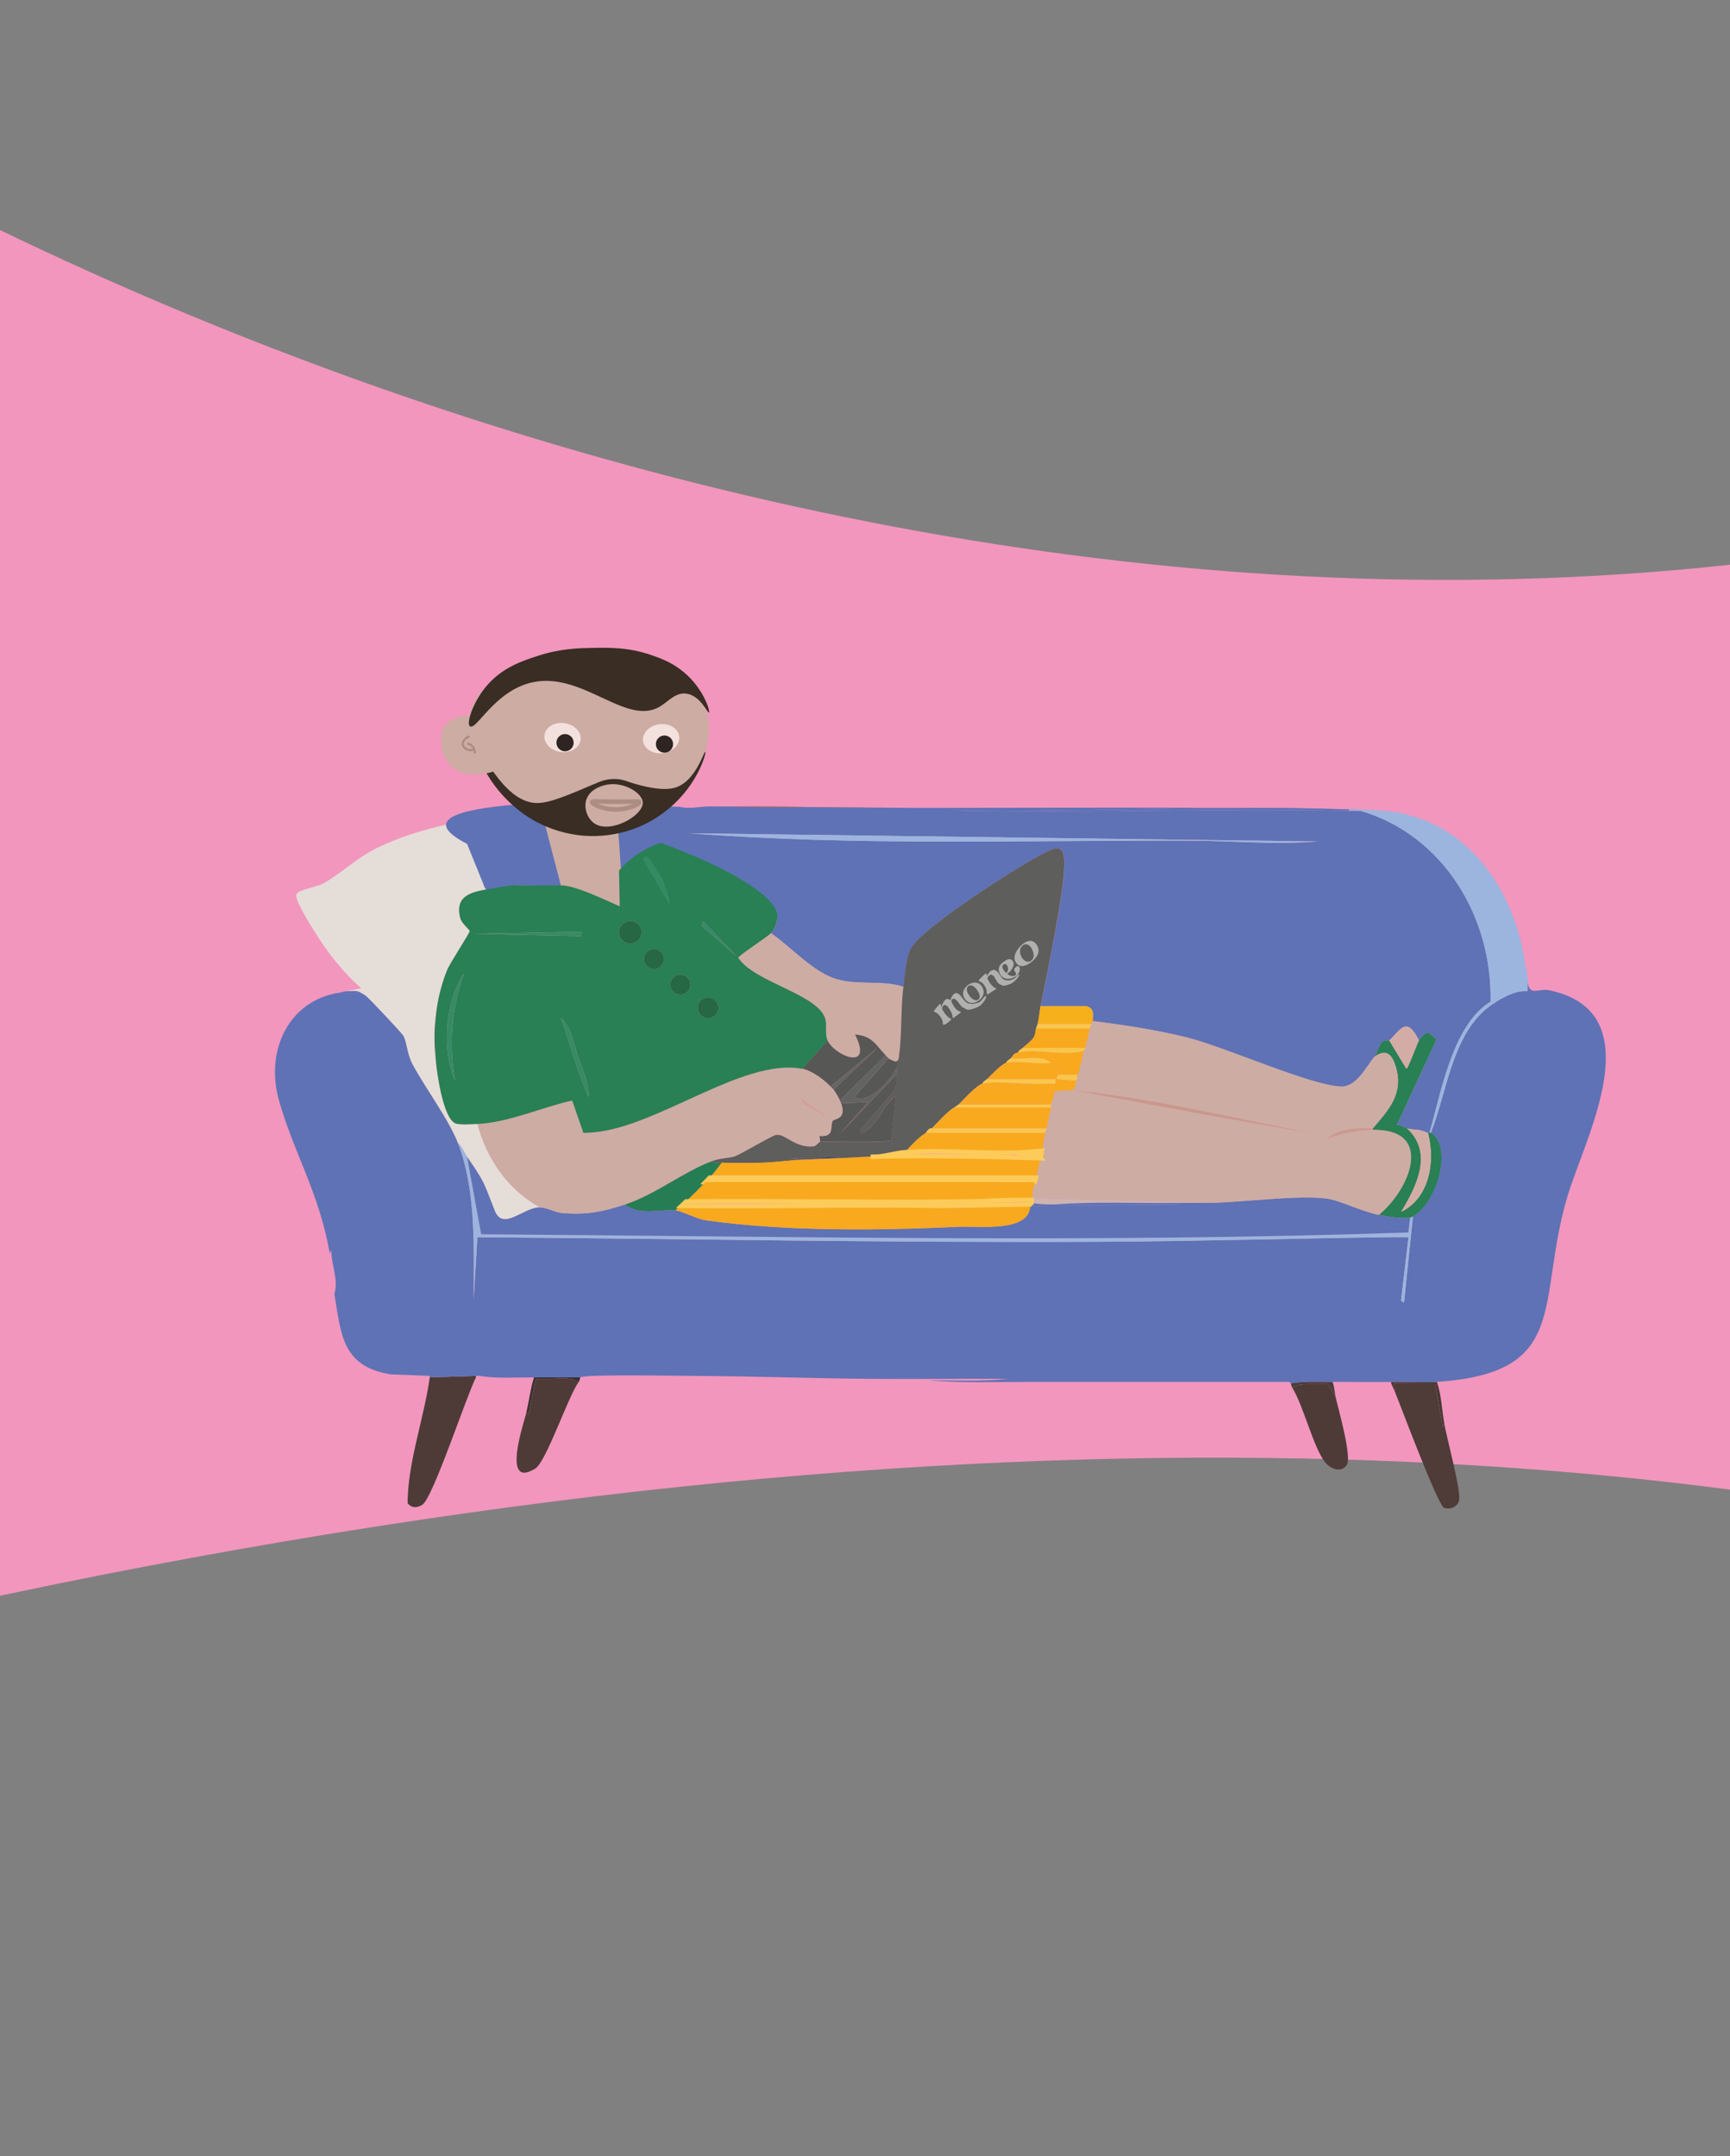 <svg width="390" height="486" viewBox="0 0 390 486" fill="none" xmlns="http://www.w3.org/2000/svg">
<rect x="0" y="0" width="390" height="486" fill="#808080" stroke="none"/>
<path d="M568.252 75.4C311.239 203.907 22.402 78.678 -89.891 0C-297.495 181.943 -588.14 512.882 -89.891 381.096C408.359 249.311 640.283 396.121 693.965 486C759.149 295.589 825.264 -53.108 568.252 75.4Z" fill="#F296BD"/>
<g clip-path="url(#clip0_90_331)">
<path d="M164.382 181.758C171.062 182.375 177.831 182.089 184.529 182.098H206.357L159.669 181.758C161.234 181.722 162.808 181.776 164.373 181.758H164.382Z" fill="#EA6546"/>
<path d="M184.538 182.089C177.84 182.089 171.071 182.367 164.391 181.749C171.088 181.687 177.867 181.517 184.538 182.089Z" fill="#EE7358"/>
<path d="M306.79 182.429C309.597 182.564 312.048 182.608 314.847 183.1C312.271 183.637 309.428 182.868 306.79 182.76C305.895 182.725 304.992 182.778 304.107 182.76V182.42C305.001 182.447 305.904 182.376 306.79 182.42V182.429Z" fill="#9BB5DF"/>
<path d="M304.107 182.429V182.769C273.917 182.054 243.611 183.449 213.422 182.599C243.576 183.065 273.962 181.401 304.107 182.429Z" fill="#5E72B5"/>
<path d="M107.293 310.111V310.451C105.228 314.432 97.555 337.755 95.194 339.168C93.996 339.884 92.86 339.982 91.885 338.81C91.939 329.479 95.561 319.826 96.884 310.451L107.293 310.111Z" fill="#4E3B37"/>
<path d="M118.713 318.171L119.053 319.003L120.769 310.817C123.703 311.148 128.04 309.923 130.472 311.453C128.04 314.772 123.166 329.47 120.644 331.018C112.855 335.804 118.221 320.309 118.722 318.171H118.713Z" fill="#4E3B37"/>
<path d="M130.803 310.442C130.722 310.764 130.66 311.184 130.463 311.453C128.031 309.923 123.694 311.157 120.76 310.817L119.044 319.003L118.704 318.171C119.294 315.613 119.589 312.965 120.385 310.442C123.855 310.442 127.333 310.442 130.794 310.442H130.803Z" fill="#392F2F"/>
<path d="M314.516 313.805L314.176 311.792L323.53 311.837L325.256 321.696L325.586 320.864C326.212 324.317 329.163 335.214 328.967 337.835C328.841 339.535 326.99 340.367 325.586 339.857C324.102 339.32 315.857 317.053 314.498 313.814L314.516 313.805Z" fill="#4F3B38"/>
<path d="M323.914 311.452C324.978 314.485 325.023 317.733 325.595 320.864L325.264 321.696L323.539 311.837L314.185 311.792L314.525 313.805C314.194 313.027 313.773 312.267 313.514 311.452C316.903 311.372 320.588 311.676 323.923 311.452H323.914Z" fill="#493835"/>
<path d="M291.337 312.794C293.161 311.372 296.872 312.356 299.215 311.774L301.075 314.816C301.674 317.482 304.867 328.522 303.579 330.257C302.229 332.091 299.797 330.991 298.661 329.497C296.023 326.062 293.93 317.071 291.337 312.794Z" fill="#4E3B38"/>
<path d="M300.405 311.452C300.825 312.517 300.834 313.734 301.075 314.816L299.215 311.775C296.872 312.356 293.161 311.372 291.337 312.794C291.158 312.49 291.087 312.123 290.997 311.783C294.109 311.256 297.266 311.47 300.405 311.443V311.452Z" fill="#4B3D3A"/>
<path d="M78.07 223.421C80.609 223.305 80.555 223.126 82.433 224.432C80.484 222.938 78.481 224.727 76.388 223.761C76.907 223.671 77.658 223.439 78.07 223.421Z" fill="#5E72B5"/>
<path d="M159.687 181.758L206.375 182.098C239.838 182.098 273.345 181.821 306.798 182.438C305.904 182.393 305.001 182.465 304.116 182.438C273.971 181.409 243.585 183.064 213.431 182.608C243.62 183.449 273.926 182.062 304.116 182.778C305.01 182.796 305.913 182.742 306.798 182.778C325.47 188.271 336.451 206.826 336.022 225.783C327.5 230.918 324.844 246.404 322.251 255.35C322.17 255.306 322.009 255.395 321.911 255.35C319.479 254.295 319.139 254.805 317.207 254.339C316.546 254.178 315.786 253.418 314.856 253.668L323.843 234.282L322.072 232.806C321.106 232.806 320.364 233.817 319.89 234.523C317.046 228.771 315.705 232.206 313.174 234.523C313.103 234.595 312.066 234.318 311.475 235.007C310.76 235.839 310.447 237.449 309.812 238.218C307.916 240.526 305.779 245.008 302.309 244.919C295.549 244.74 276.108 235.991 267.64 233.879C260.638 232.135 253.493 231.061 246.339 230.158C246.446 228.574 246.714 227.357 244.997 226.794H234.588C235.984 219.995 240.195 199.883 239.963 194.006C239.784 189.506 237.003 191.492 234.615 192.717C229.348 195.41 206.831 209.698 205.105 214.269C204.166 216.747 204.014 219.816 203.684 222.428C198.729 220.818 193.453 222.169 188.481 220.666C183.25 219.082 178.242 213.357 173.789 210.333C174.093 209.993 174.504 209.447 174.817 208.687C174.817 208.687 175.139 207.917 175.22 207.067C175.363 205.663 163.747 199.114 147.588 191.179C149.448 189.327 151.344 186.589 152.291 184.12C152.533 183.494 152.774 182.465 152.962 181.767C155.153 182.447 157.442 181.821 159.678 181.767L159.687 181.758ZM155.323 187.806C192.792 190.705 230.457 189.381 268.015 189.47C277.61 189.497 287.536 190.436 297.042 189.658L155.323 187.806Z" fill="#5E72B5"/>
<path d="M110.986 193.854V200.241C107.007 200.939 102.294 201.44 103.761 206.969C104.056 208.078 105.871 209.617 105.88 209.814C105.916 210.324 101.463 216.953 100.747 218.733C99.424 222.043 98.583 225.586 98.226 229.138C97.859 232.707 97.913 235.329 98.226 238.88C98.476 241.681 99.871 252.362 102.831 253.257C103.743 253.534 106.488 253.382 107.624 253.329C109.743 261.282 114.492 268.144 121.726 272.143C117.917 272.071 113.392 277.662 111.478 272.814C108.885 266.211 109.404 266.766 105.263 260.718C104.584 259.716 104.226 258.437 103.251 257.694C101.114 252.21 95.927 245.348 93.003 239.891C91.734 237.52 91.787 235.194 90.973 233.522C90.696 232.958 83.14 224.915 82.433 224.423C80.555 223.117 80.609 223.305 78.07 223.412L81.423 222.741C78.418 220.111 75.601 216.828 73.294 213.571C72.06 211.827 66.203 202.988 66.82 201.583C67.303 200.483 71.425 199.91 72.802 199.159C76.817 196.967 80.216 193.496 84.714 191.259C89.829 188.71 95.328 187.046 100.899 185.784C103.394 188.96 107.401 191.957 110.978 193.845L110.986 193.854Z" fill="#E5DDD8"/>
<path d="M314.847 183.1C330.192 185.793 339.653 198.559 343.06 213.008L344.401 220.397C344.419 220.728 344.401 221.068 344.401 221.408C344.392 222.079 344.419 222.759 344.401 223.43C341.799 223.269 339.492 224.521 337.346 225.783C337.078 225.174 336.398 225.55 336.004 225.783C336.443 206.826 325.452 188.271 306.781 182.778C309.428 182.885 312.271 183.655 314.838 183.118L314.847 183.1Z" fill="#9BB5DF"/>
<path d="M155.323 187.806L297.042 189.658C287.537 190.445 277.61 189.497 268.015 189.47C230.457 189.38 192.783 190.696 155.323 187.806Z" fill="#9BB5DF"/>
<path d="M344.401 221.408C344.741 224.602 346.986 222.714 349.186 223.179C372.865 228.118 357.234 256.478 353.308 269.799C346.297 293.596 354.202 309.457 323.914 311.461C320.57 311.685 316.895 311.381 313.505 311.461C309.15 311.56 304.76 311.434 300.405 311.461C297.266 311.479 294.109 311.265 290.997 311.801L290.658 311.461H231.548C224.171 311.461 216.74 311.739 209.38 311.121C215.345 311.112 221.425 311.408 227.345 310.781C216.99 310.719 206.626 310.871 196.279 310.781C182.758 310.665 169.166 310.155 155.645 310.11C152.56 310.102 131.796 309.708 130.794 310.45C127.324 310.45 123.846 310.45 120.385 310.45C116.272 310.45 112.033 310.737 107.955 310.11H107.284L96.876 310.45V310.11L88.139 309.77C77.068 308.053 76.889 300.681 75.378 291.627C76.415 288.46 74.609 284.971 74.707 281.715L74.367 282.556C71.774 268.26 66.257 260.047 62.85 247.871C59.854 237.136 64.754 225.667 76.379 223.752C78.472 224.718 80.475 222.929 82.424 224.423C83.131 224.915 90.687 232.958 90.965 233.521C91.778 235.185 91.725 237.511 92.995 239.891C95.919 245.348 101.105 252.21 103.242 257.694C107.419 268.403 106.775 281.706 106.775 292.969L107.606 278.861C154.366 279.219 201.072 280.131 247.841 279.89C269.857 279.774 291.945 279.129 313.97 278.843C315.151 278.825 316.34 278.888 317.512 278.861L315.83 293.148L316.501 293.64L318.522 274.155C323.539 271.507 327.724 258.804 322.555 255.341C326.409 245.608 327.464 231.562 337.337 225.774C339.483 224.512 341.79 223.26 344.392 223.421C344.41 222.75 344.375 222.079 344.392 221.399L344.401 221.408Z" fill="#5E72B5"/>
<path d="M105.272 260.718L108.456 278.19C178.108 278.682 247.886 280.167 317.467 277.788L317.869 274.486L318.54 274.146L316.519 293.631L315.848 293.139L317.529 278.852C316.358 278.879 315.169 278.816 313.988 278.834C291.963 279.112 269.875 279.765 247.859 279.881C201.09 280.123 154.375 279.21 107.624 278.852L106.793 292.96C106.793 281.697 107.428 268.394 103.26 257.685C104.235 258.428 104.593 259.707 105.272 260.709V260.718Z" fill="#9BB5DF"/>
<path d="M337.355 225.774C327.482 231.571 326.427 245.608 322.573 255.341C322.501 255.288 322.323 255.386 322.233 255.341C324.826 246.395 327.482 230.909 336.004 225.774C336.398 225.541 337.078 225.166 337.346 225.774H337.355Z" fill="#9BB5DF"/>
<path d="M121.735 272.142C123.3 272.169 125.205 273.314 126.985 273.44C132.323 273.815 135.891 273.127 140.881 271.471C144.181 274.084 149.081 272.447 152.301 272.813C154.017 273.01 156.924 274.746 159.285 275.068C177.482 277.582 197.719 277.358 216.114 276.508C220.719 276.293 232.103 277.823 232.237 271.802L265.824 271.463V271.123C267.944 271.105 270.081 271.14 272.209 271.123C279.855 271.06 292.07 269.298 298.911 270.121C302.005 270.487 306.915 273.073 310.832 273.815C313.076 274.236 315.41 274.621 317.887 274.486L317.485 277.788C247.904 280.167 178.126 278.682 108.474 278.19L105.29 260.718C109.431 266.766 108.903 266.22 111.505 272.813C113.41 277.662 117.944 272.071 121.753 272.142H121.735Z" fill="#5E72B5"/>
<path d="M319.89 234.506C320.364 233.808 321.106 232.797 322.072 232.788L323.843 234.264L314.856 253.651C315.786 253.409 316.546 254.169 317.208 254.322C323.208 259.859 319.282 267.481 315.866 273.136C322.332 270.013 323.619 261.649 321.911 255.332C322.01 255.377 322.162 255.288 322.251 255.332C322.34 255.377 322.51 255.279 322.591 255.332C327.769 258.795 323.575 271.498 318.558 274.146L317.887 274.486C315.419 274.621 313.085 274.236 310.832 273.815C317.771 268.197 323.53 254.483 309.49 254.661V254.322C313.076 250.117 316.447 246.538 314.695 240.544C313.863 237.708 312.584 236.214 309.821 238.191C310.456 237.422 310.769 235.812 311.484 234.98C312.075 234.291 313.112 234.568 313.183 234.497L317.047 240.884C317.413 240.947 319.506 235.087 319.899 234.497L319.89 234.506Z" fill="#288054"/>
<path d="M309.812 238.2C312.575 236.214 313.854 237.717 314.686 240.553C316.438 246.547 313.067 250.126 309.481 254.33C305.922 254.187 301.979 254.232 299.072 256.674C302.426 255.467 305.895 254.706 309.481 254.661C323.53 254.483 317.762 268.197 310.823 273.815C306.906 273.073 301.988 270.487 298.902 270.121C292.061 269.298 279.846 271.06 272.2 271.123L232.568 270.112C232.773 268.922 232.988 267.589 233.238 266.417C233.283 266.193 233.48 265.844 233.578 265.406C233.891 263.948 234.276 262.498 234.589 261.04C234.705 260.485 234.803 259.922 234.928 259.358C235.206 258.034 235.331 256.63 235.599 255.323C235.644 255.1 235.841 254.751 235.939 254.313C236.27 252.747 236.619 251.181 236.949 249.607C236.994 249.401 236.905 249.142 236.949 248.936C237.137 248.041 237.781 246.986 237.62 245.912C239.015 245.805 240.231 245.688 241.644 245.751C242.601 245.268 242.395 244.15 242.655 243.559C242.941 242.906 242.86 242.575 242.994 242.217C243.629 240.383 243.853 238.674 244.336 236.84C244.389 236.617 244.622 236.384 244.676 236.17C245.007 234.729 245.409 233.244 245.686 231.804C245.74 231.517 245.963 231.177 246.026 230.793C246.062 230.524 246.357 230.211 246.366 230.122C253.52 231.025 260.665 232.099 267.667 233.843C276.135 235.946 295.585 244.695 302.336 244.883C305.806 244.982 307.943 240.491 309.839 238.182L309.812 238.2ZM297.051 255.681C278.862 252.183 260.763 247.71 242.306 245.769L270.331 250.993L297.051 255.681Z" fill="#CDACA3"/>
<path d="M321.902 255.341C323.61 261.658 322.323 270.022 315.857 273.145C319.273 267.491 323.199 259.868 317.199 254.331C319.121 254.796 319.47 254.277 321.902 255.341Z" fill="#D2ADA5"/>
<path d="M319.89 234.506C319.488 235.096 317.404 240.956 317.038 240.893L313.174 234.506C315.705 232.188 317.047 228.753 319.89 234.506Z" fill="#D3ADA5"/>
<path d="M309.472 254.33V254.67C305.886 254.715 302.417 255.476 299.063 256.683C301.97 254.241 305.913 254.196 309.472 254.339V254.33Z" fill="#CA9A8E"/>
<path d="M297.051 255.681L270.331 250.993L242.306 245.769C260.763 247.71 278.862 252.183 297.051 255.681Z" fill="#C8988B"/>
<path d="M232.568 270.121L272.2 271.132C270.081 271.149 267.944 271.114 265.816 271.132C256.417 271.23 246.983 270.783 237.602 271.471C235.894 271.498 234.24 271.445 232.568 271.132C232.577 270.908 232.55 270.684 232.568 270.461C232.568 270.353 232.55 270.228 232.568 270.121Z" fill="#CEB4B1"/>
<path d="M237.602 271.472C247.001 271.337 256.417 271.57 265.815 271.472L232.228 271.812V271.472L232.568 271.132C234.249 271.436 235.903 271.489 237.602 271.472Z" fill="#5E72B5"/>
<path d="M265.815 271.132V271.471C256.417 271.57 247.001 271.337 237.602 271.471C246.983 270.783 256.417 271.23 265.815 271.132Z" fill="#5E72B5"/>
<path d="M203.684 222.41C203.049 227.527 203.38 232.931 202.7 238.057C202.602 238.809 202.593 239.211 201.672 239.211C201.582 239.113 200.688 238.943 200.33 238.54C200.107 238.29 199.874 238.102 199.66 237.869C197.397 235.498 196.753 233.557 192.765 233.172C197.004 241.698 188.097 237.914 186.559 234.514C185.87 232.985 186.469 231.356 186.076 229.791C184.654 224.101 169.998 221.462 166.412 215.861C166.447 215.405 172.949 211.209 173.789 210.315C178.242 213.339 183.25 219.064 188.481 220.648C193.445 222.151 198.729 220.8 203.684 222.41Z" fill="#CDACA3"/>
<path d="M162.37 262.06C162.477 262.06 162.593 262.06 162.709 262.06C161.878 263.223 160.975 264.359 160.027 265.424C159.741 265.746 159.347 266.086 159.016 266.435C157.63 267.911 156.128 269.414 154.652 270.801C154.304 271.132 153.91 271.579 153.642 271.812C153.248 272.16 152.631 272.348 152.3 272.822C149.081 272.447 144.181 274.093 140.881 271.481C147.829 269.163 153.999 264.145 160.358 261.738C161.019 261.98 161.672 262.033 162.37 262.078V262.06Z" fill="#277D53"/>
<path d="M234.58 226.776C234.311 228.082 234.267 229.523 233.909 230.811C233.811 231.169 233.694 231.473 233.569 231.822C233.355 232.43 233.48 233.047 233.033 233.808C232.603 234.532 231.253 235.561 230.547 236.187C230.189 236.501 229.706 236.671 229.536 237.198C228.409 237.431 228.454 237.914 227.855 238.54C227.569 238.836 226.996 239.006 226.844 239.551C225.825 239.775 223.366 242.387 222.481 243.246C222.168 243.55 221.64 243.711 221.47 244.257C220.218 244.534 217.142 247.916 216.096 248.963C215.747 249.151 215.443 249.455 215.085 249.634C213.717 250.332 211.24 253.15 210.051 254.339C209.237 254.196 208.951 255.207 208.709 255.35C207.162 256.254 205.213 258.33 204.006 259.716C201.546 259.895 198.846 260.906 196.279 260.727C193.981 260.781 191.558 260.996 189.224 261.067C187.507 260.083 184.958 261.067 183.349 261.067H178.144L180.827 261.407C177.831 261.523 174.8 261.989 171.759 262.078H162.352C161.654 262.042 160.993 261.989 160.34 261.738C162.566 260.897 164.498 261.067 165.723 260.575C167.503 259.859 174.102 255.86 175.023 255.762C177.08 255.556 179.253 258.75 183.331 258.374C184.037 258.312 184.493 257.399 184.851 257.372C186.782 257.256 200.473 257.659 200.929 256.997L201.976 246.959C199.266 248.829 197.987 253.06 195.278 254.867C194.92 255.109 193.901 255.995 193.918 254.858C195.501 252.353 200.768 247.612 201.797 245.268C202.244 244.266 201.931 243.157 201.976 242.253C201.993 241.931 202.584 241.43 201.976 240.911C202.137 240.553 202.324 240.213 202.333 239.802C202.262 239.471 201.833 239.444 201.645 239.229C202.557 239.229 202.575 238.827 202.673 238.075C203.353 232.958 203.022 227.554 203.657 222.428C203.979 219.816 204.14 216.756 205.079 214.269C206.804 209.698 229.321 195.41 234.589 192.718C236.976 191.492 239.757 189.506 239.936 194.006C240.169 199.875 235.957 219.995 234.562 226.794L234.58 226.776Z" fill="#5E5E5C"/>
<path d="M199.65 237.869L189.581 247.782L189.912 248.623L195.617 248.444L189.242 255.673L202.002 242.235C201.958 243.139 202.271 244.248 201.824 245.25C200.786 247.594 195.528 252.336 193.945 254.841C193.927 255.986 194.938 255.091 195.304 254.85C198.014 253.042 199.293 248.811 202.002 246.941L200.956 256.979C200.5 257.641 186.8 257.229 184.878 257.354L184.717 256.013C188.276 256.37 187.033 253.821 187.721 252.64C187.954 252.246 189.465 252.228 189.841 251.056C190.368 249.428 188.848 246.896 187.9 245.59L197.808 236.179L187.229 244.919C185.781 243.336 182.964 241.287 180.845 240.884L186.55 234.497C188.088 237.905 196.995 241.681 192.756 233.155C196.735 233.548 197.388 235.481 199.65 237.852V237.869Z" fill="#575756"/>
<path d="M200.321 238.54L192.595 247.272C195.752 249.088 200.903 243.282 201.993 240.893C202.602 241.412 202.011 241.913 201.993 242.235L189.233 255.672L195.609 248.444L189.903 248.623L189.572 247.782L199.642 237.869C199.865 238.102 200.089 238.299 200.312 238.54H200.321Z" fill="#626462"/>
<path d="M201.663 239.211C201.859 239.426 202.28 239.453 202.351 239.784C202.351 240.195 202.163 240.535 201.993 240.893C200.902 243.282 195.752 249.097 192.595 247.272L200.321 238.54C200.688 238.943 201.573 239.113 201.663 239.211Z" fill="#575755"/>
<path d="M189.242 261.049C186.443 261.13 183.644 261.282 180.845 261.389L178.162 261.049H183.366C184.985 261.049 187.525 260.065 189.242 261.049Z" fill="#4C5364"/>
<path d="M171.777 262.06C168.71 262.15 165.777 262.158 162.709 262.06C162.593 262.06 162.486 262.06 162.37 262.06H171.777Z" fill="#4C5364"/>
<path d="M187.9 245.599C187.82 245.483 187.426 245.143 187.229 244.928L197.808 236.188L187.9 245.599Z" fill="#636562"/>
<path d="M180.845 240.893C182.964 241.296 185.781 243.345 187.23 244.928C187.426 245.143 187.82 245.483 187.9 245.599C188.848 246.905 190.368 249.437 189.841 251.065C189.465 252.237 187.954 252.246 187.721 252.649C187.033 253.821 188.267 256.379 184.717 256.021L184.878 257.363C184.52 257.381 184.064 258.294 183.357 258.365C179.28 258.741 177.107 255.547 175.05 255.753C174.129 255.842 167.52 259.85 165.75 260.566C164.525 261.058 162.593 260.888 160.367 261.729C154.008 264.136 147.838 269.155 140.89 271.472C135.909 273.136 132.332 273.816 126.993 273.44C125.214 273.315 123.309 272.169 121.744 272.143C114.51 268.144 109.761 261.273 107.642 253.329C114.537 253.033 122.263 249.544 128.988 248.041L131.509 255.333L132.278 255.315C147.176 255.01 167.109 238.29 180.863 240.902L180.845 240.893ZM186.89 251.978L180.514 247.612L181.202 248.766L186.89 251.978Z" fill="#CDACA3"/>
<path d="M186.89 251.978L181.202 248.766L180.514 247.612L186.89 251.978Z" fill="#CE9F94"/>
<path d="M244.988 226.776C246.705 227.339 246.437 228.556 246.33 230.14C246.33 230.229 246.035 230.542 245.99 230.811H233.9C234.258 229.522 234.302 228.082 234.571 226.776H244.98H244.988Z" fill="#F6B01B"/>
<path d="M234.58 261.049C234.275 262.507 233.882 263.966 233.569 265.415H160.018C160.975 264.359 161.869 263.214 162.7 262.051C165.768 262.149 168.701 262.14 171.768 262.051C174.808 261.962 177.84 261.487 180.836 261.38C183.635 261.273 186.434 261.13 189.233 261.04C191.567 260.968 193.981 260.754 196.288 260.7C208.995 260.405 221.863 260.646 234.58 261.04V261.049Z" fill="#F8A91E"/>
<path d="M235.59 255.341C235.322 256.639 235.197 258.052 234.919 259.376C224.734 260.539 214.173 258.973 204.023 259.716C205.231 258.329 207.18 256.254 208.727 255.35H235.599L235.59 255.341Z" fill="#F8A91E"/>
<path d="M226.853 239.551C229.465 238.97 234.079 239.981 236.931 239.551C237.316 239.873 238.362 240.374 238.443 240.562C238.729 241.224 238.55 241.654 238.613 242.235C238.613 242.289 238.067 242.79 238.282 243.237L242.646 243.577C242.377 244.167 242.592 245.286 241.635 245.769C240.222 245.706 239.006 245.823 237.611 245.93C235.858 246.073 233.623 245.465 235.259 248.614H217.124C218.117 247.504 219.619 245.679 221.157 246.1V244.579L235.93 244.239C236.592 244.185 237.28 244.284 237.951 244.239V243.237H222.498C223.384 242.378 225.843 239.766 226.862 239.542L226.853 239.551Z" fill="#F8A91E"/>
<path d="M236.931 249.625C236.609 251.19 236.252 252.765 235.921 254.33H210.059C211.249 253.141 213.735 250.323 215.094 249.625H236.922H236.931Z" fill="#F8A91E"/>
<path d="M233.569 265.424C233.48 265.862 233.283 266.211 233.229 266.435H159.007C159.338 266.086 159.723 265.746 160.018 265.424H233.569Z" stroke="#FDCB59" stroke-miterlimit="10"/>
<path d="M245.659 231.822C245.391 233.271 244.98 234.747 244.649 236.187H230.547C231.253 235.561 232.612 234.532 233.032 233.808C233.48 233.047 233.354 232.439 233.569 231.822H245.659Z" fill="#F8A91E"/>
<path d="M242.976 242.235H238.613C238.55 241.654 238.729 241.215 238.443 240.562C238.362 240.374 237.316 239.873 236.931 239.551C234.553 237.574 230.734 238.934 227.864 238.54C228.463 237.914 228.418 237.431 229.545 237.198C233.65 236.357 239.999 238.102 244.327 236.858C243.844 238.692 243.62 240.401 242.985 242.235H242.976Z" fill="#F8A91E"/>
<path d="M233.238 266.426C232.988 267.598 232.764 268.931 232.568 270.121C232.55 270.228 232.568 270.344 232.568 270.461C227.524 270.326 222.498 270.729 217.455 270.801L222.829 270.461C221.729 268.376 224.394 268.17 224.841 266.435H233.238V266.426Z" fill="#F8A91E"/>
<path d="M234.58 261.049C221.864 260.655 208.995 260.423 196.288 260.709C198.855 260.888 201.555 259.877 204.014 259.698C214.164 258.956 224.725 260.53 234.91 259.358C234.794 259.922 234.696 260.476 234.571 261.04L234.58 261.049Z" stroke="#FDCB59" stroke-miterlimit="10"/>
<path d="M210.06 254.33H235.921C235.832 254.769 235.635 255.118 235.581 255.341H208.709C208.951 255.198 209.237 254.187 210.051 254.33H210.06Z" fill="#F9C64C"/>
<path d="M221.479 244.248C224.841 243.497 231.942 244.552 235.921 244.248L221.148 244.588V246.109C219.61 245.679 218.108 247.513 217.115 248.623H235.25C233.614 245.465 235.849 246.073 237.602 245.939C237.763 247.012 237.11 248.068 236.931 248.963H216.104C217.151 247.916 220.227 244.534 221.479 244.257V244.248Z" fill="#F8A91E"/>
<path d="M236.931 248.954C236.887 249.159 236.976 249.419 236.931 249.625H215.103C215.461 249.446 215.756 249.141 216.114 248.954H236.94H236.931Z" fill="#F9C852"/>
<path d="M244.658 236.187C244.613 236.402 244.38 236.635 244.318 236.858C239.99 238.093 233.65 236.348 229.536 237.198C229.706 236.67 230.189 236.509 230.546 236.187H244.649H244.658Z" fill="#F8C64C"/>
<path d="M245.999 230.811C245.945 231.195 245.713 231.526 245.659 231.821H233.569C233.685 231.482 233.811 231.168 233.909 230.811H245.999Z" fill="#F8C74E"/>
<path d="M242.977 242.235C242.851 242.602 242.932 242.924 242.637 243.577L238.273 243.237C238.058 242.781 238.613 242.28 238.604 242.235H242.968H242.977Z" fill="#F8C64A"/>
<path d="M222.489 243.246H237.942V244.248C237.271 244.293 236.592 244.203 235.921 244.248C231.942 244.552 224.841 243.497 221.479 244.248C221.64 243.702 222.176 243.541 222.489 243.237V243.246Z" fill="#F9C74E"/>
<path d="M227.864 238.54C230.743 238.934 234.553 237.574 236.931 239.551C234.079 239.981 229.464 238.97 226.853 239.551C227.005 239.005 227.578 238.835 227.864 238.54Z" fill="#F9C74B"/>
<path d="M212.411 271.803C213.976 271.829 216.024 271.498 217.446 272.134L207.037 276.168L216.105 276.508C197.71 277.367 177.464 277.582 159.276 275.068C156.924 274.746 154.008 273.01 152.292 272.814C152.622 272.348 153.239 272.151 153.633 271.803C173.208 272.035 192.827 271.489 212.411 271.803Z" fill="#F8A91E"/>
<path d="M232.228 271.471V271.811C232.094 277.832 220.71 276.302 216.105 276.517L207.037 276.177L217.446 272.142C216.024 271.507 213.976 271.838 212.411 271.811L232.228 271.471Z" fill="#F8A91E"/>
<path d="M224.841 266.426C224.394 268.161 221.729 268.367 222.829 270.452L217.455 270.792C196.539 271.078 175.551 270.577 154.652 270.792C156.137 269.405 157.63 267.902 159.016 266.426H224.841Z" fill="#F8A91E"/>
<path d="M232.567 270.461C232.55 270.684 232.576 270.908 232.567 271.132L232.228 271.471L212.411 271.811C192.836 271.498 173.217 272.044 153.633 271.811C153.892 271.579 154.295 271.132 154.643 270.8C175.551 270.586 196.53 271.087 217.446 270.8C222.489 270.729 227.515 270.326 232.559 270.461H232.567Z" stroke="#FDCB59" stroke-miterlimit="10"/>
<path d="M230.377 261.139C231.834 261.139 232.389 259.313 230.627 259.313C229.169 259.313 228.615 261.139 230.377 261.139Z" fill="#FDCB59"/>
<path d="M231.691 260.7C232.272 260.7 233.068 260.602 233.524 260.208C233.846 259.931 233.945 259.591 233.354 259.591C232.764 259.591 231.977 259.689 231.521 260.083C231.199 260.36 231.101 260.7 231.691 260.7Z" fill="#FDCB59"/>
<path d="M232.889 261.228C234.392 261.228 234.857 259.269 233.104 259.269C231.602 259.269 231.137 261.228 232.889 261.228Z" fill="#FDCB59"/>
<path d="M149.94 190.213C148.258 191.313 146.586 192.413 144.905 193.514C143.117 194.408 141.319 195.303 139.531 196.198C139.584 198.882 139.638 201.574 139.692 204.258C136.642 202.925 132.681 201.521 127.941 200.59C123.81 199.785 120.126 199.544 117.094 199.553C116.37 199.687 115.654 199.821 114.93 199.955C112.775 201.288 110.602 201.458 109.591 200.465C109.386 200.268 109.144 199.937 109.019 199.391C107.776 196.332 106.542 193.263 105.299 190.204C101.981 188.495 100.408 187.019 100.569 185.766C100.971 182.635 112.247 180.908 134.38 180.586C140.72 181.025 147.051 181.472 153.391 181.91" fill="#5E72B5"/>
<path d="M140.809 207.64H128.549C126.189 198.604 123.828 189.559 121.467 180.524C125.035 181.964 128.594 183.395 132.162 184.836H137.179C137.814 184.263 138.449 183.7 139.084 183.127C139.656 191.295 140.237 199.463 140.809 207.64Z" fill="#CDACA3"/>
<path d="M159.866 164.349C159.866 175.702 145.853 188.45 133.512 188.45C121.172 188.45 105.684 174.807 105.684 163.454C105.684 152.101 121.163 147.351 133.512 147.351C145.862 147.351 159.866 152.996 159.866 164.349Z" fill="#CDACA3"/>
<path d="M107.544 168.831C108.384 168.312 113.338 180.73 120.832 180.989C123.729 181.087 127.682 179.397 134.657 176.417C135.22 176.176 136.759 175.505 138.789 175.585C140.157 175.639 141.158 176.015 141.587 176.167C142.133 176.364 148.276 178.493 151.88 177.616C156.781 176.426 158.659 169.278 158.989 169.448C159.24 169.574 158.149 173.599 155.064 177.733C151.075 183.065 146.077 185.471 144.556 186.142C139.101 188.558 134.21 188.531 131.876 188.379C130.249 188.271 125.911 187.833 121.083 185.328C119.956 184.737 114 181.553 109.851 174.575C108.34 172.034 107.141 169.081 107.544 168.84V168.831Z" fill="#392D24"/>
<path d="M116.719 167.901C116.719 171.577 112.346 174.566 106.945 174.566C101.552 174.566 99.424 170.495 99.424 166.809C99.424 163.123 101.552 161.236 106.945 161.236C112.337 161.236 116.719 164.224 116.719 167.901Z" fill="#CDACA3"/>
<path d="M144.905 180.899C144.986 183.905 137.483 188.038 133.951 185.56C132.502 184.54 131.572 182.313 132.144 180.354C132.949 177.643 136.213 176.963 136.929 176.838C140.613 176.203 144.843 178.672 144.896 180.899H144.905Z" fill="#CDACA3"/>
<path d="M144.091 180.783C144.306 181.186 141.704 182.456 138.788 182.447C135.864 182.447 133.271 181.15 133.486 180.747C133.629 180.479 134.925 180.703 139.262 180.703C142.911 180.703 143.966 180.542 144.091 180.783Z" stroke="#AD8D82" stroke-miterlimit="10"/>
<path d="M130.879 166.78C131.12 164.982 129.495 163.281 127.248 162.979C125.001 162.677 122.984 163.889 122.743 165.686C122.502 167.484 124.127 169.185 126.374 169.487C128.621 169.789 130.638 168.577 130.879 166.78Z" fill="#F3E1DD"/>
<path d="M127.378 169.332C128.45 169.332 129.319 168.463 129.319 167.391C129.319 166.318 128.45 165.449 127.378 165.449C126.306 165.449 125.438 166.318 125.438 167.391C125.438 168.463 126.306 169.332 127.378 169.332Z" fill="#2E2522"/>
<path d="M149.477 169.749C151.723 169.447 153.349 167.746 153.108 165.949C152.866 164.151 150.85 162.939 148.603 163.241C146.356 163.543 144.73 165.245 144.972 167.042C145.213 168.839 147.23 170.051 149.477 169.749Z" fill="#F3E1DD"/>
<path d="M149.797 169.654C150.868 169.654 151.737 168.785 151.737 167.713C151.737 166.64 150.868 165.771 149.797 165.771C148.725 165.771 147.856 166.64 147.856 167.713C147.856 168.785 148.725 169.654 149.797 169.654Z" fill="#2E2522"/>
<path d="M148.938 189.971C164.856 195.759 175.971 202.567 175.229 207.049C175.104 207.801 174.755 209.313 173.798 210.315C172.949 211.2 166.456 215.396 166.421 215.861C170.007 221.453 184.663 224.092 186.085 229.791C186.478 231.356 185.879 232.985 186.568 234.514L180.863 240.902C167.1 238.29 147.177 255.01 132.278 255.315L131.509 255.332L128.988 248.041C122.263 249.544 114.537 253.033 107.642 253.328C106.506 253.373 103.761 253.534 102.849 253.257C99.889 252.362 98.485 241.68 98.244 238.88V229.138C98.601 225.586 99.442 222.043 100.765 218.733C101.472 216.953 105.925 210.333 105.898 209.814C105.889 209.617 104.065 208.087 103.779 206.969C102.312 201.44 107.025 200.93 111.004 200.241C111.908 200.08 114.885 199.57 115.538 199.57H126.618C129.766 199.57 136.633 202.943 139.71 204.276L139.549 196.215C140.175 195.741 140.935 195.231 141.847 194.757C142.983 194.158 144.047 193.782 144.923 193.523L149.958 201.923C150.002 201.306 150.101 198.899 148.428 197.074C146.443 194.9 142.759 194.435 139.549 196.206C140.926 194.659 143.027 192.709 146.005 191.197C147.042 190.669 148.035 190.275 148.956 189.971H148.938ZM144.628 210.136C144.628 208.731 143.492 207.595 142.088 207.595C140.684 207.595 139.549 208.731 139.549 210.136C139.549 211.54 140.684 212.677 142.088 212.677C143.492 212.677 144.628 211.54 144.628 210.136ZM158.507 207.64L158.167 208.642L166.063 215.53L158.507 207.64ZM131.134 209.984L107.284 210.485L130.964 210.995L131.143 209.984H131.134ZM149.68 216.148C149.68 214.904 148.67 213.893 147.427 213.893C146.184 213.893 145.173 214.904 145.173 216.148C145.173 217.391 146.184 218.402 147.427 218.402C148.67 218.402 149.68 217.391 149.68 216.148ZM102.581 243.577C101.168 235.096 101.776 227.438 104.593 219.386C100.3 225.774 99.567 236.527 102.581 243.577ZM155.654 221.927C155.654 220.675 154.643 219.664 153.391 219.664C152.14 219.664 151.129 220.675 151.129 221.927C151.129 223.18 152.14 224.19 153.391 224.19C154.643 224.19 155.654 223.18 155.654 221.927ZM161.949 227.152C161.949 225.863 160.903 224.817 159.615 224.817C158.328 224.817 157.281 225.863 157.281 227.152C157.281 228.44 158.328 229.487 159.615 229.487C160.903 229.487 161.949 228.44 161.949 227.152ZM126.439 229.469C128.549 235.373 130.123 241.519 132.654 247.263C132.86 244.257 131.205 240.741 130.24 237.932C129.327 235.275 128.746 231.356 126.448 229.469H126.439Z" fill="#288054"/>
<path d="M98.226 238.88C97.913 235.32 97.859 232.707 98.226 229.138V238.88Z" fill="#116D3C"/>
<path d="M145.728 192.843C148.312 195.893 150.61 200.027 151.057 204.097L144.914 193.675C145.066 193.567 145.379 193.12 145.737 192.843H145.728Z" fill="#358A63"/>
<path d="M102.581 243.577C99.567 236.527 100.3 225.765 104.593 219.386C101.776 227.438 101.168 235.096 102.581 243.577Z" fill="#368B63"/>
<path d="M131.134 209.984L130.964 210.995L107.284 210.476L131.134 209.984Z" fill="#358B64"/>
<path d="M142.088 212.677C143.491 212.677 144.628 211.539 144.628 210.136C144.628 208.733 143.491 207.595 142.088 207.595C140.686 207.595 139.549 208.733 139.549 210.136C139.549 211.539 140.686 212.677 142.088 212.677Z" fill="#266744"/>
<path d="M126.439 229.469C128.737 231.356 129.318 235.275 130.231 237.932C131.196 240.741 132.851 244.257 132.645 247.263C130.114 241.51 128.54 235.373 126.43 229.469H126.439Z" fill="#368B64"/>
<path d="M159.615 229.487C160.904 229.487 161.949 228.441 161.949 227.152C161.949 225.862 160.904 224.817 159.615 224.817C158.326 224.817 157.281 225.862 157.281 227.152C157.281 228.441 158.326 229.487 159.615 229.487Z" fill="#266744"/>
<path d="M153.383 224.19C154.632 224.19 155.645 223.177 155.645 221.927C155.645 220.677 154.632 219.664 153.383 219.664C152.133 219.664 151.12 220.677 151.12 221.927C151.12 223.177 152.133 224.19 153.383 224.19Z" fill="#266744"/>
<path d="M147.427 218.402C148.671 218.402 149.68 217.393 149.68 216.148C149.68 214.903 148.671 213.893 147.427 213.893C146.182 213.893 145.173 214.903 145.173 216.148C145.173 217.393 146.182 218.402 147.427 218.402Z" fill="#266744"/>
<path d="M158.507 207.64L166.063 215.531L158.167 208.642L158.507 207.64Z" fill="#368A64"/>
<path d="M106.712 168.965C105.46 169.368 104.414 168.562 104.324 167.802C104.244 167.149 104.843 166.272 105.836 165.995" stroke="#AD8D82" stroke-width="0.5" stroke-miterlimit="10"/>
<path d="M105.326 167.578C106.614 167.838 107.231 169.081 107.007 169.815" stroke="#AD8D82" stroke-width="0.5" stroke-miterlimit="10"/>
<g opacity="0.51">
<path d="M212.68 230.954C212.376 230.838 212.59 230.811 212.572 230.659C212.519 230.113 212.304 229.594 211.973 229.138C211.642 228.681 211.311 228.306 210.793 228.118C210.703 228.082 210.596 228.1 210.569 227.984C210.542 227.867 210.444 228.002 210.596 227.76C210.748 227.518 211.562 226.561 211.794 226.373C212.027 226.185 211.973 226.329 212.072 226.373C212.17 226.427 212.125 226.516 212.134 226.633C212.143 226.74 212.143 226.946 212.215 227.053C212.385 226.463 212.662 225.702 213.136 225.336C213.61 224.969 213.869 225.201 214.254 225.461C214.361 225.005 214.719 224.28 215.049 224.047C215.38 223.815 215.237 223.868 215.604 223.833C215.97 223.797 216.444 224.307 216.677 224.593C216.909 224.879 217.044 225.112 217.276 225.371C217.509 225.631 217.678 225.846 218.009 226.033C218.34 226.221 218.743 226.212 219.145 226.257C219.538 226.302 220.173 226.06 220.504 226.007C221.229 225.899 221.953 224.271 222.275 224.495C222.597 224.718 221.443 226.499 220.603 226.883C220.513 226.928 218.322 228.002 217.661 227.393C217.401 227.152 216.909 227.071 216.704 226.776C216.498 226.481 216.48 226.499 216.23 226.177C215.979 225.854 215.434 224.978 214.835 225.103C214.71 225.13 214.37 225.461 214.495 225.783C214.593 226.033 214.906 226.624 215.148 226.982C215.389 227.34 215.836 227.805 216.301 227.939C216.4 227.966 216.516 228.019 216.552 228.082C216.588 228.145 216.623 228.189 216.552 228.243C216.024 228.637 215.461 229.057 214.924 229.442C214.853 229.496 214.817 229.442 214.772 229.379C214.727 229.317 214.71 229.209 214.719 229.129C214.745 228.52 214.227 227.769 213.976 227.34C213.717 226.901 213.163 226.364 212.823 226.543C212.483 226.722 212.394 227.071 212.394 227.366C212.394 227.662 212.626 227.778 212.841 228.154C213.055 228.529 213.663 229.335 214.182 229.522C214.262 229.549 214.352 229.612 214.406 229.666C214.459 229.719 214.423 229.791 214.406 229.818C214.155 230.184 212.975 231.07 212.68 230.954Z" fill="white"/>
<path d="M218.242 221.99C219.333 221.211 220.692 221.238 221.399 222.41C222.105 223.582 221.729 224.701 220.683 225.479C219.637 226.257 218.358 226.32 217.544 225.184C216.731 224.047 217.142 222.768 218.242 221.99ZM218.492 224.369C218.904 224.951 219.807 225.819 220.513 225.291C221.229 224.763 220.692 223.797 220.308 223.206C219.923 222.607 219.082 221.712 218.331 222.231C217.58 222.75 218.081 223.779 218.492 224.369Z" fill="white"/>
<path d="M225.905 220.505C226.075 220.71 226.362 220.791 226.415 220.818C226.844 221.033 227.318 220.961 227.64 220.952C227.962 220.952 228.248 220.684 228.427 220.666C228.848 220.63 229.634 219.36 229.76 219.691C229.894 220.022 228.508 221.551 227.721 221.784C227.479 221.856 226.433 222.312 225.977 222.106C225.521 221.9 225.11 221.775 224.841 221.355C224.573 220.934 224.466 220.701 224.162 220.201C224.054 220.031 223.5 219.485 223.196 219.726C222.892 219.968 222.65 220.156 222.615 220.469C222.579 220.782 222.874 220.925 223.008 221.283C223.142 221.641 223.92 222.518 224.215 222.625C224.51 222.741 224.43 222.705 224.519 222.795C224.609 222.884 224.591 222.902 224.519 222.956C223.929 223.332 223.259 223.725 222.668 224.119C222.588 224.173 222.57 224.128 222.516 224.056C222.463 223.985 222.463 223.877 222.472 223.761C222.498 223.215 222.266 222.679 221.989 222.222C221.711 221.766 221.39 221.408 220.907 221.22C220.808 221.185 220.692 221.202 220.674 221.086C220.656 220.97 220.549 221.122 220.71 220.88C220.871 220.639 221.81 219.708 222.069 219.53C222.328 219.351 222.293 219.458 222.4 219.521C222.507 219.583 222.445 219.682 222.445 219.771C222.445 219.861 222.445 219.995 222.463 220.084C222.785 219.556 222.928 219.055 223.554 218.724C224.18 218.402 224.797 218.814 225.172 219.404C225.369 219.708 225.744 220.263 225.914 220.478L225.905 220.505Z" fill="white"/>
<path d="M226.147 216.846C226.782 216.362 227.739 215.745 228.329 216.64C228.919 217.534 227.935 218.975 227.059 219.458C227.506 219.932 228.284 220.129 228.758 219.905C229.232 219.682 229.008 219.27 228.883 219.127C228.526 218.715 228.624 218.241 228.946 218.035C229.268 217.83 229.545 217.463 229.822 218.062C230.099 218.662 229.679 219.655 228.758 220.2C227.837 220.746 226.326 220.916 225.566 219.735C224.814 218.545 225.127 217.624 226.147 216.846ZM227.086 217.713C226.844 217.212 226.549 217.203 226.281 217.356C225.628 217.731 226.147 218.465 226.353 218.796C226.567 219.118 226.63 219.109 226.835 219.324C227.408 218.841 227.318 218.214 227.086 217.713Z" fill="white"/>
<path d="M230.448 212.865C231.629 211.854 232.979 211.657 233.802 213.115C234.624 214.573 233.739 215.817 232.675 216.694C231.611 217.57 230.055 218.375 229.071 217.016C228.096 215.656 229.268 213.875 230.448 212.865ZM230.332 215.763C230.797 216.577 231.718 217.141 232.505 216.497C233.292 215.853 233.05 214.851 232.675 213.974C232.299 213.106 231.378 212.408 230.529 213.124C229.679 213.84 229.867 214.949 230.332 215.754V215.763Z" fill="white"/>
</g>
<path d="M159.821 160.6C159.508 160.788 157.916 156.798 154.777 156.342C152.318 155.993 150.691 158.068 148.858 159.196C141.257 163.875 131.456 151.35 120.09 153.774C111.532 155.599 107.427 164.698 105.943 163.696C105.085 163.114 106.524 158.489 109.466 154.875C113.079 150.446 117.845 148.916 121.467 147.753C126.412 146.179 130.4 146.089 133.709 146.027C137.563 145.955 141.865 145.91 146.98 147.7C149.01 148.406 151.558 149.328 154.169 151.511C158.667 155.268 160.161 160.394 159.821 160.609V160.6Z" fill="#392D24"/>
</g>
<defs>
<clipPath id="clip0_90_331">
<rect width="300" height="194" fill="white" transform="translate(62 146)"/>
</clipPath>
</defs>
</svg>
